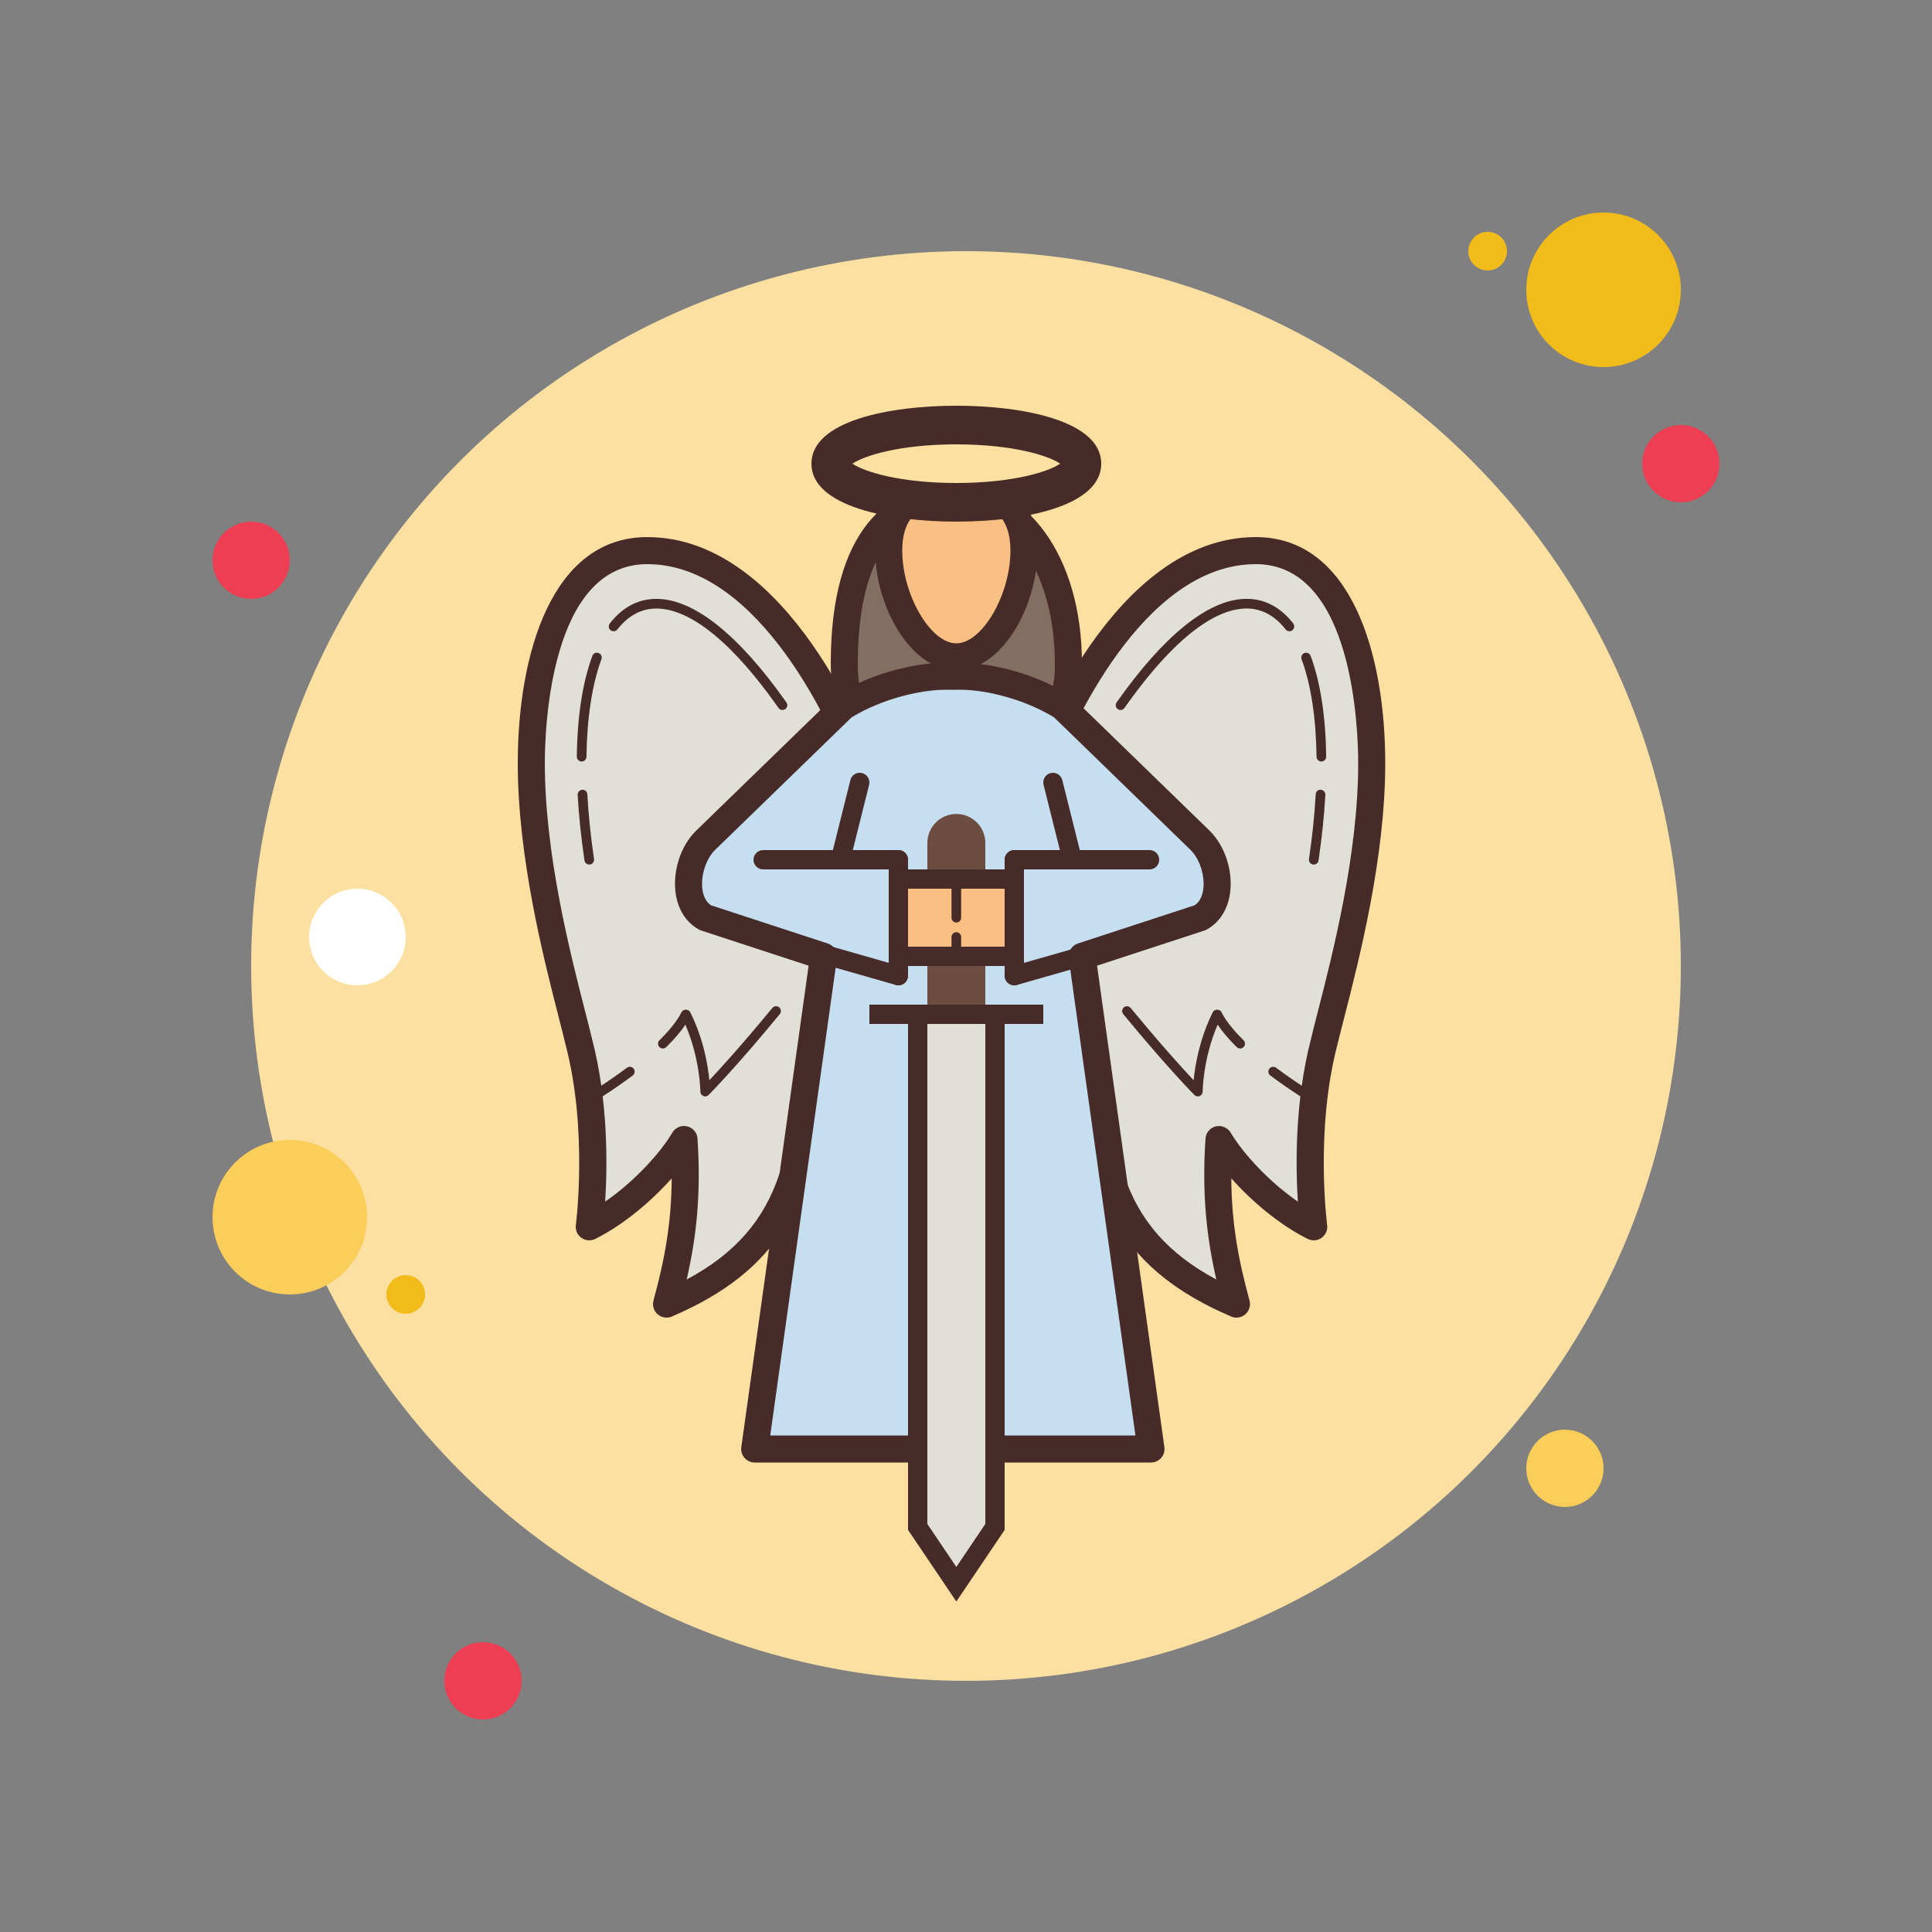 <svg xmlns="http://www.w3.org/2000/svg" x="0px" y="0px" width="50" height="50" viewBox="0 0 100 100">
<rect x="0" y="0" width="100" height="100" fill="#808080" stroke="none"/>
<circle cx="13" cy="29" r="2" fill="#ee3e54"></circle><circle cx="77" cy="13" r="1" fill="#f1bc19"></circle><circle cx="50" cy="50" r="37" fill="#fce0a2"></circle><circle cx="83" cy="15" r="4" fill="#f1bc19"></circle><circle cx="87" cy="24" r="2" fill="#ee3e54"></circle><circle cx="81" cy="76" r="2" fill="#fbcd59"></circle><circle cx="15" cy="63" r="4" fill="#fbcd59"></circle><circle cx="25" cy="87" r="2" fill="#ee3e54"></circle><circle cx="18.5" cy="48.5" r="2.5" fill="#fff"></circle><circle cx="21" cy="67" r="1" fill="#f1bc19"></circle><path fill="#e1e0d8" d="M52.099,40.743c0.015-0.107,0.026-0.181,0.026-0.181S54.38,40.007,54,39.5c0,0,4-11,11-11 c5,0,6,7,6,11c0,5.667-1.875,11.958-2.458,14.417C67.333,58.542,68,63.5,68,63.5c-2-1-4-3-4.905-4.52 C62.859,62.6,63.331,65.046,64,67.5C60.5,66,58.5,64,57.5,61c-0.5,2.5-0.354,4.771,0,6c0,0,0-2-3-8s-3-18-3-18L52.099,40.743z"></path><path fill="#472b29" d="M64,68.2c-0.093,0-0.187-0.019-0.275-0.057c-2.735-1.173-4.61-2.646-5.833-4.632 c-0.036,0.774-0.011,1.472,0.054,2.059C58.185,66.479,58.2,66.907,58.2,67c0,0.349-0.257,0.645-0.603,0.693 c-0.336,0.051-0.673-0.163-0.771-0.499c-0.1-0.347-0.188-0.79-0.251-1.31c-0.305-1.134-1.021-3.209-2.702-6.571 C50.835,53.235,50.8,41.497,50.8,41c0-0.28,0.167-0.533,0.425-0.644l0.281-0.12c0.092-0.174,0.254-0.305,0.451-0.354 c0.512-0.127,1.075-0.326,1.349-0.472c0.007-0.051,0.019-0.102,0.036-0.15C53.513,38.793,57.595,27.8,65,27.8 c4.939,0,6.7,6.044,6.7,11.7c0,4.89-1.336,10.1-2.134,13.213c-0.137,0.533-0.255,0.994-0.344,1.365 c-1.164,4.456-0.535,9.28-0.529,9.328c0.035,0.258-0.075,0.513-0.286,0.663c-0.211,0.151-0.486,0.174-0.721,0.057 c-1.474-0.737-2.898-1.949-3.954-3.136c0.015,2.386,0.38,4.259,0.943,6.325c0.07,0.26-0.014,0.536-0.217,0.713 C64.33,68.141,64.166,68.2,64,68.2z M57.5,60.3c0.3,0,0.568,0.191,0.664,0.479c0.798,2.396,2.3,4.115,4.793,5.448 c-0.496-2.163-0.752-4.37-0.561-7.292c0.02-0.306,0.236-0.563,0.534-0.635c0.298-0.065,0.609,0.06,0.766,0.322 c0.641,1.075,1.981,2.539,3.481,3.574c-0.118-1.836-0.163-5.203,0.688-8.456c0.086-0.363,0.206-0.832,0.345-1.375 c0.782-3.049,2.09-8.152,2.09-12.865c0-1.72-0.255-10.3-5.3-10.3c-5.924,0-9.673,8.843-10.261,10.329 c0.013,0.129-0.003,0.262-0.049,0.39c-0.066,0.186-0.26,0.728-2.015,1.223c-0.074,0.106-0.178,0.192-0.301,0.245l-0.17,0.072 c0.039,2.24,0.356,12.098,2.921,17.228c0.619,1.239,1.114,2.313,1.51,3.237c0.047-0.347,0.105-0.701,0.178-1.062 c0.063-0.311,0.326-0.541,0.643-0.561C57.471,60.301,57.485,60.3,57.5,60.3z M52.1,40.743h0.01H52.1z"></path><path fill="#e1e0d8" d="M64.19,54.021C63.682,53.521,63.25,53,63,52.5c-1,2-1,4-1,4s-1.333-1.333-3.667-4.167"></path><path fill="#472b29" d="M62,56.75c-0.065,0-0.129-0.025-0.177-0.073c-0.014-0.014-1.368-1.374-3.684-4.185 c-0.087-0.106-0.072-0.265,0.034-0.353c0.107-0.087,0.265-0.071,0.353,0.034c1.576,1.915,2.702,3.149,3.258,3.74 c0.072-0.755,0.296-2.133,0.992-3.525c0.084-0.17,0.363-0.17,0.447,0c0.215,0.431,0.6,0.92,1.143,1.454 c0.098,0.097,0.1,0.255,0.002,0.354c-0.097,0.097-0.255,0.101-0.354,0.002c-0.415-0.408-0.746-0.797-0.989-1.161 c-0.764,1.772-0.775,3.445-0.775,3.463c0,0.102-0.062,0.192-0.154,0.23C62.064,56.744,62.032,56.75,62,56.75z"></path><path fill="#e1e0d8" d="M67.917,56.833c0,0-0.94-0.56-2.017-1.367"></path><path fill="#472b29" d="M67.917,57.083c-0.044,0-0.088-0.012-0.128-0.035c-0.01-0.006-0.964-0.576-2.039-1.381 c-0.11-0.083-0.133-0.239-0.05-0.351c0.083-0.11,0.239-0.13,0.351-0.05c1.052,0.789,1.984,1.346,1.994,1.352 c0.118,0.07,0.157,0.224,0.087,0.343C68.085,57.039,68.002,57.083,67.917,57.083z"></path><path fill="#472b29" d="M58,36.75c-0.05,0-0.101-0.015-0.144-0.046c-0.113-0.079-0.141-0.235-0.061-0.348 c2.435-3.458,4.733-5.312,6.649-5.359c0.025,0,0.052-0.001,0.078-0.001c0.942,0,1.755,0.429,2.415,1.273 c0.085,0.109,0.065,0.267-0.043,0.352c-0.11,0.083-0.266,0.063-0.352-0.043c-0.561-0.718-1.241-1.082-2.023-1.082 c-0.021,0-0.042,0.001-0.063,0.001c-1.221,0.03-3.297,0.948-6.253,5.146C58.155,36.713,58.078,36.75,58,36.75z"></path><path fill="#472b29" d="M68.394,39.416c-0.137,0-0.248-0.109-0.25-0.247c-0.026-2.007-0.294-3.752-0.774-5.048 c-0.048-0.13,0.018-0.273,0.147-0.321c0.126-0.049,0.273,0.018,0.321,0.147c0.507,1.368,0.778,3.123,0.806,5.216 c0.002,0.138-0.108,0.251-0.247,0.253C68.396,39.416,68.395,39.416,68.394,39.416z"></path><path fill="#472b29" d="M68,44.75c-0.012,0-0.024-0.001-0.037-0.003c-0.136-0.021-0.23-0.147-0.21-0.284 c0.171-1.153,0.288-2.28,0.347-3.349c0.008-0.138,0.122-0.254,0.264-0.236c0.138,0.008,0.243,0.126,0.236,0.264 c-0.061,1.084-0.179,2.226-0.353,3.396C68.229,44.661,68.122,44.75,68,44.75z"></path><path fill="#836f61" d="M49.5,39.234c-3.849,0-5.8-1.648-5.8-4.9c0-5.648,2.006-8.634,5.8-8.634 c3.36,0,5.8,3.631,5.8,8.634C55.3,37.586,53.349,39.234,49.5,39.234z"></path><path fill="#472b29" d="M49.5,26.4c2.907,0,5.1,3.411,5.1,7.935c0,1.039,0,4.2-5.1,4.2s-5.1-3.161-5.1-4.2 C44.4,30.715,45.285,26.4,49.5,26.4 M49.5,25c-3.59,0-6.5,2.489-6.5,9.334c0,4.124,2.91,5.6,6.5,5.6s6.5-1.476,6.5-5.6 C56,28.734,53.09,25,49.5,25L49.5,25z"></path><path fill="#64b5f6" d="M51.349,35h-3.48c-0.877,0-1.68,0.376-2.285,0.993C46.646,37.761,48.056,39,49.609,39 s2.963-1.239,4.025-3.007C53.029,35.376,52.225,35,51.349,35z"></path><path fill="#e1e0d8" d="M46.401,40.743c-0.015-0.107-0.026-0.181-0.026-0.181S44.12,40.007,44.5,39.5c0,0-4-11-11-11 c-5,0-6,7-6,11c0,5.667,1.875,11.958,2.458,14.417C31.167,58.542,30.5,63.5,30.5,63.5c2-1,4-3,4.905-4.52 c0.236,3.62-0.236,6.066-0.905,8.52C38,66,40,64,41,61c0.5,2.5,0.354,4.771,0,6c0,0,0-2,3-8s3-18,3-18L46.401,40.743z"></path><path fill="#472b29" d="M34.5,68.2c-0.166,0-0.33-0.06-0.459-0.172c-0.203-0.177-0.287-0.453-0.217-0.713 c0.563-2.066,0.929-3.939,0.943-6.325c-1.056,1.187-2.48,2.398-3.954,3.136c-0.233,0.115-0.51,0.095-0.72-0.057 c-0.212-0.15-0.322-0.405-0.287-0.662c0.006-0.049,0.632-4.884-0.526-9.314c-0.092-0.387-0.209-0.846-0.346-1.379 C28.136,49.601,26.8,44.391,26.8,39.5c0-5.656,1.761-11.7,6.7-11.7c7.405,0,11.487,10.993,11.658,11.461 c0.018,0.05,0.029,0.1,0.036,0.151c0.273,0.145,0.836,0.345,1.349,0.471c0.197,0.049,0.359,0.18,0.451,0.354l0.281,0.12 C47.533,40.467,47.7,40.72,47.7,41c0,0.497-0.035,12.235-3.074,18.313c-1.682,3.363-2.397,5.439-2.702,6.574 c-0.063,0.519-0.151,0.961-0.251,1.307c-0.098,0.336-0.429,0.545-0.771,0.499C40.557,67.645,40.3,67.349,40.3,67 c0-0.093,0.016-0.521,0.255-1.431c0.064-0.587,0.09-1.283,0.054-2.058c-1.223,1.985-3.098,3.459-5.833,4.632 C34.687,68.182,34.593,68.2,34.5,68.2z M35.405,58.28c0.055,0,0.109,0.007,0.164,0.02c0.298,0.071,0.515,0.329,0.534,0.635 c0.191,2.922-0.064,5.129-0.561,7.292c2.493-1.333,3.995-3.053,4.793-5.448c0.101-0.302,0.396-0.503,0.708-0.477 c0.316,0.02,0.58,0.25,0.643,0.561c0.072,0.361,0.131,0.715,0.178,1.062c0.396-0.925,0.891-1.998,1.51-3.237 c2.564-5.13,2.882-14.987,2.921-17.228l-0.17-0.072c-0.123-0.053-0.227-0.139-0.3-0.245c-1.756-0.494-1.949-1.036-2.016-1.222 c-0.046-0.129-0.062-0.261-0.049-0.391C43.172,38.044,39.416,29.2,33.5,29.2c-5.045,0-5.3,8.58-5.3,10.3 c0,4.714,1.309,9.817,2.09,12.866c0.14,0.542,0.26,1.01,0.349,1.389c0.849,3.242,0.802,6.606,0.684,8.441 c1.5-1.035,2.841-2.499,3.481-3.574C34.932,58.407,35.162,58.28,35.405,58.28z"></path><path fill="#c5def0" d="M62.121,43.5l-7.13-6.926c-1.714-1.064-3.826-1.563-5.233-1.572V35h-0.042h-0.795h-0.042v0.002 c-1.407,0.009-3.519,0.508-5.233,1.572l-7.13,6.926c-1.045,1.026-1.292,3.295,0,4l6.112,2L39.063,75h20.512L56.01,49.5l6.112-2 C63.413,46.795,63.166,44.526,62.121,43.5z"></path><path fill="#472b29" d="M59.575,75.7H39.063c-0.202,0-0.396-0.088-0.528-0.241c-0.133-0.152-0.193-0.355-0.165-0.556 l3.484-24.92l-5.556-1.818c-0.041-0.013-0.08-0.03-0.118-0.051c-0.661-0.361-1.09-1.029-1.209-1.883 c-0.161-1.155,0.263-2.453,1.055-3.23l7.134-6.929c0.035-0.035,0.075-0.066,0.118-0.093c1.97-1.224,4.246-1.668,5.598-1.678 l0.841-0.002c1.4,0.012,3.678,0.458,5.645,1.68c0.043,0.026,0.083,0.058,0.118,0.093l7.13,6.926C62.609,42.999,62.61,43,62.611,43 c0.792,0.777,1.216,2.076,1.056,3.231c-0.119,0.853-0.549,1.521-1.211,1.883c-0.037,0.021-0.076,0.038-0.117,0.051l-5.555,1.818 l3.484,24.92c0.028,0.2-0.032,0.403-0.165,0.556C59.971,75.612,59.777,75.7,59.575,75.7z M39.867,74.3h18.903l-3.454-24.703 c-0.047-0.335,0.153-0.656,0.476-0.762l6.041-1.978c0.301-0.191,0.409-0.548,0.447-0.819c0.098-0.702-0.181-1.578-0.648-2.037 l-7.073-6.871c-1.601-0.974-3.56-1.419-4.806-1.428L48.922,35.7c-1.283,0.01-3.244,0.457-4.843,1.43l-7.076,6.872 c-0.465,0.457-0.743,1.334-0.646,2.037c0.038,0.271,0.146,0.627,0.447,0.819l6.041,1.977c0.322,0.105,0.522,0.426,0.476,0.762 L39.867,74.3z"></path><polygon fill="#e1e0d8" points="51,80.036 49.5,82 48,80.036 48,53 51,53"></polygon><polygon fill="#472b29" points="49.5,82.895 47,79.188 47,52 48,52 48,78.882 49.5,81.105 51,78.882 51,52 52,52 52,79.188"></polygon><path fill="#6d4c41" d="M49.5,42.13L49.5,42.13c-0.828,0-1.5,0.672-1.5,1.5v8.87h3v-8.87C51,42.802,50.328,42.13,49.5,42.13 z"></path><rect width="9" height="1" x="45" y="52" fill="#472b29"></rect><path fill="#472b29" d="M46.5,45h-7c-0.276,0-0.5-0.224-0.5-0.5s0.224-0.5,0.5-0.5h7c0.276,0,0.5,0.224,0.5,0.5 S46.776,45,46.5,45z"></path><path fill="#472b29" d="M46.5,51c-0.276,0-0.5-0.224-0.5-0.5v-6c0-0.276,0.224-0.5,0.5-0.5s0.5,0.224,0.5,0.5v6 C47,50.776,46.776,51,46.5,51z"></path><path fill="#472b29" d="M46.5,51c-0.045,0-0.092-0.006-0.138-0.02l-7-2c-0.266-0.075-0.419-0.353-0.343-0.618 c0.075-0.266,0.35-0.423,0.618-0.343l7,2c0.266,0.075,0.419,0.353,0.343,0.618C46.918,50.857,46.718,51,46.5,51z"></path><g><path fill="#472b29" d="M52.5,51c-0.276,0-0.5-0.224-0.5-0.5v-6c0-0.276,0.224-0.5,0.5-0.5s0.5,0.224,0.5,0.5v6 C53,50.776,52.776,51,52.5,51z"></path></g><g><path fill="#472b29" d="M52.5,51c-0.218,0-0.418-0.143-0.48-0.362c-0.076-0.266,0.077-0.543,0.343-0.618l7-2 c0.267-0.078,0.543,0.077,0.618,0.343c0.076,0.266-0.077,0.543-0.343,0.618l-7,2C52.592,50.994,52.545,51,52.5,51z"></path></g><g><path fill="#472b29" d="M43.5,45c-0.04,0-0.08-0.005-0.121-0.015c-0.269-0.067-0.431-0.339-0.364-0.606l1-4 c0.066-0.269,0.335-0.433,0.606-0.364c0.269,0.067,0.431,0.339,0.364,0.606l-1,4C43.929,44.849,43.725,45,43.5,45z"></path></g><g><path fill="#472b29" d="M55.5,45c-0.225,0-0.429-0.151-0.485-0.379l-1-4c-0.066-0.268,0.096-0.539,0.364-0.606 c0.262-0.069,0.539,0.096,0.606,0.364l1,4c0.066,0.268-0.096,0.539-0.364,0.606C55.581,44.995,55.54,45,55.5,45z"></path></g><g><path fill="#472b29" d="M59.5,45h-7c-0.276,0-0.5-0.224-0.5-0.5s0.224-0.5,0.5-0.5h7c0.276,0,0.5,0.224,0.5,0.5 S59.776,45,59.5,45z"></path></g><g><path fill="#fabf82" d="M46.967,26C46.371,26.523,46,27.327,46,28.5c0,2.43,1.567,5.5,3.5,5.5s3.5-3.07,3.5-5.5 c0-1.173-0.371-1.977-0.967-2.5H46.967z"></path><path fill="#472b29" d="M49.5,34.7c-2.365,0-4.2-3.333-4.2-6.2c0-1.306,0.405-2.323,1.205-3.025l0.198-0.175h5.594 l0.198,0.175c0.8,0.702,1.205,1.72,1.205,3.025C53.7,31.367,51.865,34.7,49.5,34.7z M47.255,26.7 c-0.373,0.424-0.555,1.016-0.555,1.8c0,2.288,1.465,4.8,2.8,4.8s2.8-2.512,2.8-4.8c0-0.784-0.182-1.376-0.555-1.8H47.255z"></path></g><g><path fill="#472b29" d="M49.5,27c-3.46,0-7.5-0.786-7.5-3s4.04-3,7.5-3s7.5,0.786,7.5,3S52.96,27,49.5,27z M44.126,24 c0.575,0.406,2.438,1,5.374,1s4.799-0.594,5.374-1c-0.575-0.406-2.438-1-5.374-1S44.701,23.594,44.126,24z"></path></g><g><path fill="#e1e0d8" d="M34.31,54.021c0.508-0.5,0.94-1.021,1.19-1.521c1,2,1,4,1,4s1.333-1.333,3.667-4.167"></path><path fill="#472b29" d="M36.5,56.75c-0.032,0-0.064-0.006-0.096-0.02c-0.093-0.038-0.154-0.129-0.154-0.23 c0-0.018-0.012-1.69-0.775-3.463c-0.243,0.364-0.574,0.753-0.989,1.161c-0.099,0.099-0.257,0.095-0.354-0.002 c-0.098-0.099-0.096-0.257,0.002-0.354c0.543-0.534,0.928-1.023,1.143-1.454c0.084-0.17,0.363-0.17,0.447,0 c0.696,1.393,0.92,2.771,0.992,3.525c0.556-0.591,1.682-1.825,3.258-3.74c0.088-0.105,0.245-0.121,0.353-0.034 c0.106,0.088,0.121,0.246,0.034,0.353c-2.315,2.811-3.67,4.171-3.684,4.185C36.629,56.725,36.565,56.75,36.5,56.75z"></path></g><g><path fill="#e1e0d8" d="M30.583,56.833c0,0,0.94-0.56,2.017-1.367"></path><path fill="#472b29" d="M30.583,57.083c-0.085,0-0.168-0.044-0.215-0.122c-0.07-0.119-0.031-0.272,0.087-0.343 c0.01-0.006,0.942-0.563,1.994-1.352c0.11-0.08,0.269-0.061,0.351,0.05c0.083,0.111,0.061,0.268-0.05,0.351 c-1.075,0.805-2.029,1.375-2.039,1.381C30.671,57.071,30.627,57.083,30.583,57.083z"></path></g><g><rect width="6" height="4" x="46.5" y="45.5" fill="#fabf82"></rect><path fill="#472b29" d="M53,50h-7v-5h7V50z M47,49h5v-3h-5V49z"></path></g><g><path fill="#472b29" d="M49.5,47.75c-0.138,0-0.25-0.112-0.25-0.25v-2c0-0.138,0.112-0.25,0.25-0.25s0.25,0.112,0.25,0.25v2 C49.75,47.638,49.638,47.75,49.5,47.75z"></path></g><g><path fill="#472b29" d="M49.5,49.75c-0.138,0-0.25-0.112-0.25-0.25v-1c0-0.138,0.112-0.25,0.25-0.25s0.25,0.112,0.25,0.25v1 C49.75,49.638,49.638,49.75,49.5,49.75z"></path></g><g><path fill="#472b29" d="M40.5,36.75c-0.078,0-0.155-0.037-0.204-0.106c-2.956-4.198-5.032-5.116-6.253-5.146 c-0.021,0-0.043-0.001-0.063-0.001c-0.782,0-1.463,0.364-2.023,1.082c-0.086,0.106-0.243,0.126-0.352,0.043 c-0.108-0.085-0.128-0.242-0.043-0.352c0.66-0.845,1.473-1.273,2.415-1.273c0.026,0,0.053,0.001,0.078,0.001 c1.916,0.048,4.215,1.901,6.649,5.359c0.08,0.112,0.053,0.269-0.061,0.348C40.601,36.735,40.55,36.75,40.5,36.75z"></path></g><g><path fill="#472b29" d="M30.106,39.416c-0.001,0-0.002,0-0.003,0c-0.139-0.002-0.249-0.115-0.247-0.253 c0.027-2.093,0.299-3.848,0.806-5.216c0.048-0.13,0.194-0.196,0.321-0.147c0.13,0.048,0.195,0.191,0.147,0.321 c-0.48,1.296-0.748,3.041-0.774,5.048C30.354,39.307,30.243,39.416,30.106,39.416z"></path></g><g><path fill="#472b29" d="M30.5,44.75c-0.122,0-0.229-0.089-0.247-0.213c-0.174-1.17-0.292-2.312-0.353-3.396 c-0.007-0.138,0.099-0.256,0.236-0.264c0.132-0.018,0.255,0.099,0.264,0.236c0.059,1.068,0.176,2.195,0.347,3.349 c0.021,0.137-0.074,0.264-0.21,0.284C30.524,44.749,30.512,44.75,30.5,44.75z"></path></g>
</svg>
